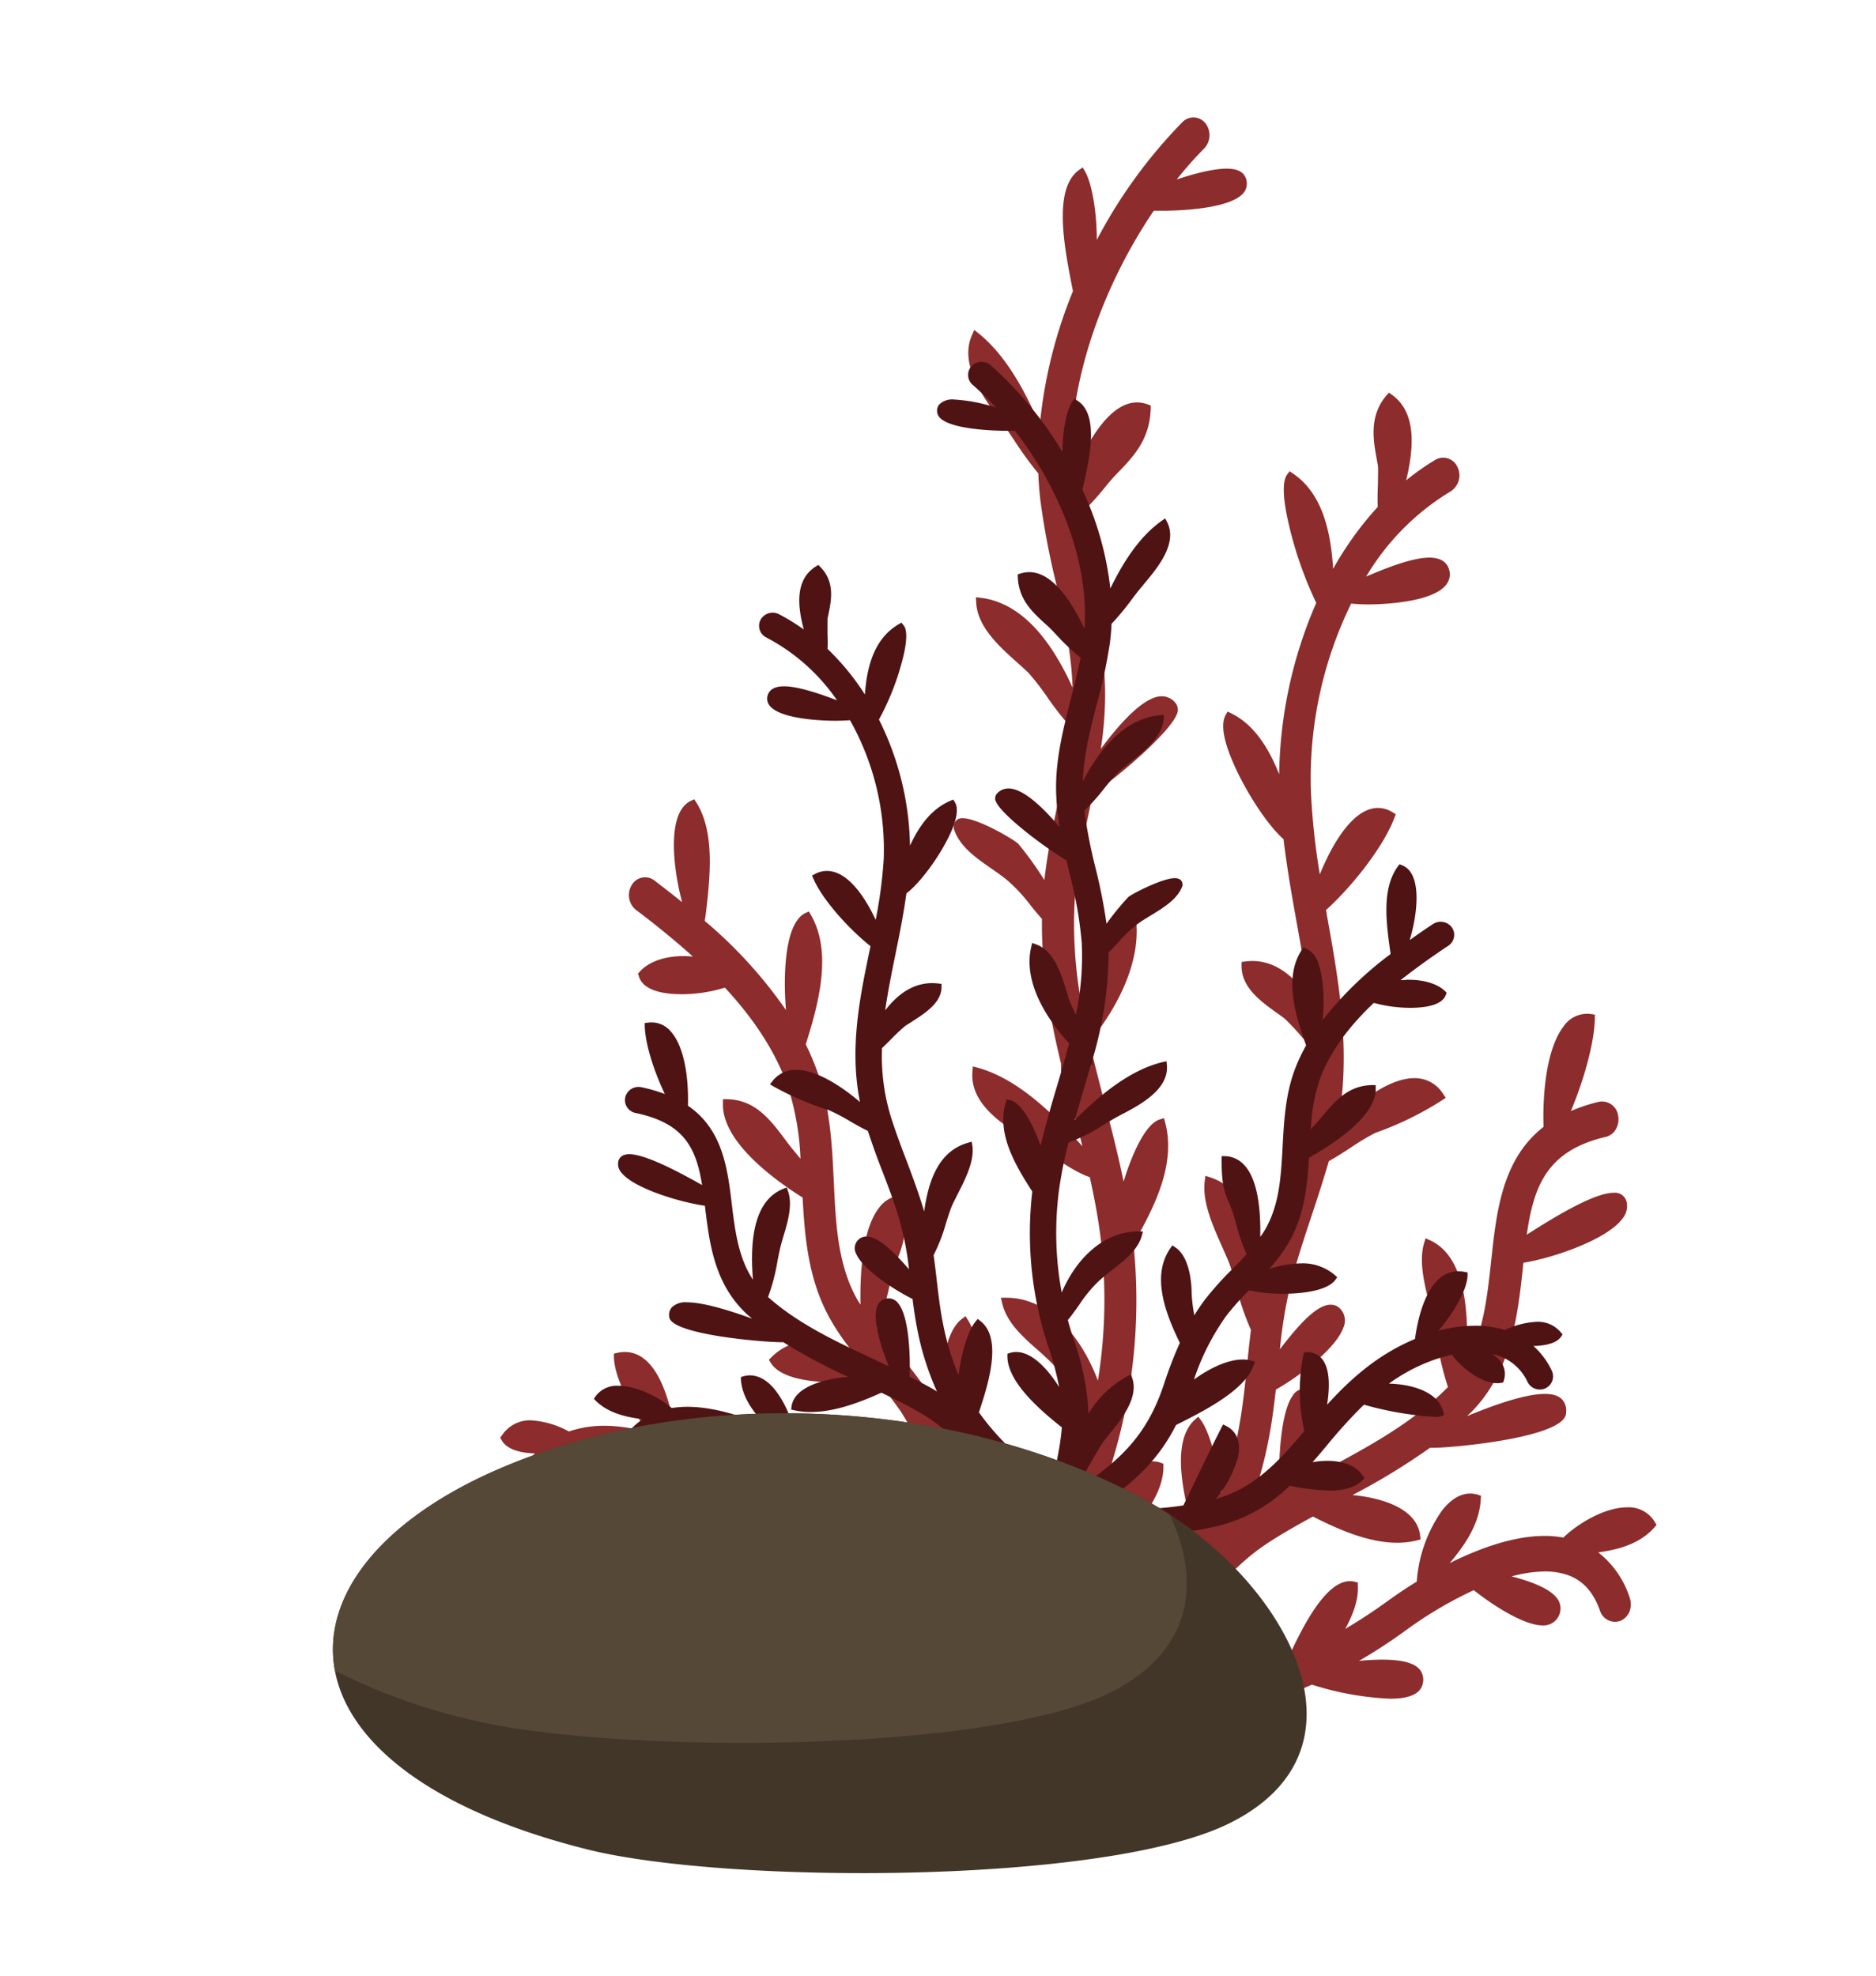 <svg id="Layer_1" data-name="Layer 1" xmlns="http://www.w3.org/2000/svg" width="378.89" height="399.07" viewBox="0 0 378.89 399.07">
  <defs>
    <style>
      .cls-1 {
        fill: #8c2c2c;
      }

      .cls-2 {
        fill: #4f1313;
      }

      .cls-3 {
        fill: #423628;
      }

      .cls-4 {
        fill: #564837;
      }
    </style>
  </defs>
  <path class="cls-1" d="M328.62,304.4c-4.37,0-9.77,3.11-12.88,6.11a21.49,21.49,0,0,0-3.74-.34c-6.42,0-13.4,2.6-19.21,5.5,3.13-3.73,6-7.91,6.27-12.86l.05-.75-.65-.21c-2.51-.78-5.09.39-7.32,3.34a28.45,28.45,0,0,0-5,14.21c-2.74,1.68-4.77,3.12-5.66,3.77-3,2.18-5.91,4.08-8.8,5.79,1.67-3,2.72-6.09,2.56-8.69l0-.68-.6-.15a4.06,4.06,0,0,0-1-.13c-4.84,0-9.42,8.89-12.37,15.32a54.16,54.16,0,0,1-18.06,3.86c1.12-.86,2.2-1.73,3.19-2.56s4.58-7.88,3.74-10.67a1.79,1.79,0,0,0-1.77-1.36L247,324c-3.68,1.73-9.34,8.72-12.37,14.2a47.88,47.88,0,0,1-5.4-1c4.65-3.52,8.78-8,12.81-12.46,4.5-5,8.75-9.63,13.6-12.86,3-2,6.27-3.84,9.53-5.62,5.46,2.79,11.41,5.29,17,5.29a16.23,16.23,0,0,0,4-.47l.74-.2-.1-.83c-.61-5.16-7.11-7.51-13.65-8.13a133.28,133.28,0,0,0,15.65-9.54l.71,0c3.81,0,26.79-2.06,26.78-7.07a3.41,3.41,0,0,0-.65-2.51c-.71-.89-1.9-1.3-3.64-1.3-4,0-10.29,2.24-15.72,4.48.39-.38.8-.74,1.18-1.14,7.89-8.28,9.07-19.3,10.13-29.06,0-.26.06-.51.08-.76,6.46-1.07,17.19-4.87,20.1-9.05a3.92,3.92,0,0,0,.76-3.18,2.41,2.41,0,0,0-2.64-1.91c-3.61,0-10.73,4.08-17.54,8.46,1.4-9.89,4.13-17,16-19.76a3.23,3.23,0,0,0,2-1.55,4,4,0,0,0,.45-2.73,3.3,3.3,0,0,0-3.82-2.81,33.66,33.66,0,0,0-5.72,1.88c2.55-6.11,4.7-13.52,4.84-18.63l0-.84-.75-.11a5.75,5.75,0,0,0-5.61,2.55c-3.57,4.68-4.22,14.29-4,20.23-8.38,6.52-9.52,17.05-10.61,27.34-.78,7.14-1.61,14.46-5.06,20.43.66-9.23.27-21.5-7.35-24.91l-.8-.36-.29.91c-1.14,3.72.07,8.49,1.14,12.69.29,1.17.59,2.29.79,3.32s.37,2,.57,3.18a58.29,58.29,0,0,0,2.3,9.94c-7.13,7.25-16.21,12.13-25,16.82l-.28.15c-1.24.66-2.49,1.36-3.74,2,2-5.76,4-13.12,2.72-16.54a3,3,0,0,0-2.09-2,2.74,2.74,0,0,0-3,1.36c-2.52,3.58-2.91,13.79-2.7,20-2.05,1.19-4.1,2.38-6.06,3.68-.19.13-.36.29-.54.42a85.23,85.23,0,0,0,4.82-17.24c.47-2.72.8-5.43,1.11-8.13,5.08-2.88,12.18-8.45,13.61-12.46a3.48,3.48,0,0,0-.56-3.82,2.59,2.59,0,0,0-2-.87c-2.74,0-6.33,3.89-10.23,9a94.3,94.3,0,0,1,2-12.42c1.23-5,2.9-10.05,4.55-15,1.14-3.43,2.29-7,3.34-10.58,1.43-.78,2.91-1.74,4.38-2.7a48.2,48.2,0,0,1,5-3,65.26,65.26,0,0,0,13.44-6.56l.79-.53-.57-.83a6.7,6.7,0,0,0-5.79-3.13c-4.82,0-10.73,4.33-15.34,8.81,2.58-14.59.08-28.45-2.35-41.93,0-.27-.09-.55-.14-.83,5.21-4.7,11.56-12.67,13.79-18.57l.3-.78-.66-.4a5.61,5.61,0,0,0-2.91-.87c-5,0-9.18,7.08-11.77,13.41A140,140,0,0,1,264.77,160a80.31,80.31,0,0,1,8.12-38.11c1.35.14,2.7.17,3.53.17,1.34,0,13.12-.13,15.81-4.19a3.3,3.3,0,0,0,.46-2.78c-.3-1.14-1.24-2.48-4-2.48-3.37,0-8.54,2-12.77,3.83A49.79,49.79,0,0,1,293,99.22a3.83,3.83,0,0,0,1.38-4.87,3.16,3.16,0,0,0-4.35-1.57A50.08,50.08,0,0,0,284,97c1.66-6.94,2-13.81-2.92-17.31l-.56-.4-.47.54c-3.6,4.13-2.68,9.18-2,12.86.09.53.19,1,.25,1.41.07.86,0,2.17,0,3.54-.06,1.62-.11,3.26-.05,4.74a66.09,66.09,0,0,0-9,12.5c-.48-7.55-2.17-15.3-8.19-19.3l-.61-.41-.46.62c-.34.48-1.41,2,0,8.72a77,77,0,0,0,5.85,17.24,89.66,89.66,0,0,0-7.49,34.6c-2.14-5.33-5.09-10.08-9.76-12.33l-.67-.32-.37.68c-1,1.79-.49,5,1.45,9.52,2.47,5.77,6.9,12.64,10.23,15.57.68,5.68,1.65,11.25,2.63,16.67.94,5.21,1.84,10.32,2.47,15.4-3.08-4.6-7.29-8.1-12.85-7.37l-.73.09v.83c0,4.36,3.94,7.18,7.1,9.44.59.42,1.15.82,1.6,1.17a44.89,44.89,0,0,1,3.43,3.66c.74.84,1.48,1.66,2.21,2.45a63.32,63.32,0,0,1-2.15,18.91c-1.09,3.92-2.4,7.88-3.72,11.86-1.51,4.53-3,9.23-4.28,14-1-8.32-3.42-16.52-10.56-18.83l-.92-.3-.14,1.05c-.54,4.21,1.61,9,3.51,13.28.51,1.15,1,2.26,1.42,3.28.45,1.22.91,2.88,1.4,4.65a52.22,52.22,0,0,0,3,8.86c-.29,2.35-.54,4.68-.77,7-.38,3.69-.8,7.87-1.5,11.83a78.43,78.43,0,0,1-3.74,14.1c-.7-6.18-2.29-12.25-4.11-14.71l-.51-.7-.64.56c-5.23,4.65-2.19,16.42.34,25.07a66.7,66.7,0,0,1-17,18.34,3,3,0,0,0-1.15-.13c-.18-2.46-.55-4.86-.92-7.21s-.68-4.64-.83-6.92c5.4-4.86,13.15-12.51,13.15-19.53v-.67l-.57-.21a4.63,4.63,0,0,0-1.57-.27c-3.74,0-7.51,4.52-10.34,9.61A92.79,92.79,0,0,1,225,293.92a110.88,110.88,0,0,0,3.92-42.75c4.19-7.32,8.66-16.06,6.4-24.5l-.23-.86-.77.23c-2.94.84-5.42,6.79-6.64,10.27-.25.71-.5,1.49-.75,2.31-1.16-5.66-2.57-11.14-4-16.52-1-3.92-2-7.77-2.91-11.63,5.52-6.77,11.17-16.95,9.13-26.52l-.22-1-.86.35c-4.38,1.72-6.07,7.94-7.42,12.93-.22.83-.43,1.62-.64,2.31-.38,1.18-1,2.6-1.61,4.07A88.05,88.05,0,0,1,217,183c.3-6.39,1.66-12.95,3-19.3.23-1.11.45-2.24.67-3.37,5.79-3.89,15.42-12.38,16.9-15.87a2.2,2.2,0,0,0,0-2.27,3.51,3.51,0,0,0-2.93-1.58c-3.55,0-8.41,5.36-12.31,10.62a73.79,73.79,0,0,0,.87-10.93c0-8.45-1.85-16.52-3.63-24.36-.83-3.68-1.67-7.44-2.32-11.21a56,56,0,0,0,6-6.42c.74-.89,1.36-1.64,1.8-2.1l.27-.28c3.67-3.78,6.84-7.06,7.09-13.34l0-.7-.59-.22a6.39,6.39,0,0,0-2.17-.4c-5.7,0-10.25,8.29-13.31,15.53-1.14-18.91,6.44-39.15,16.68-54.24l1.95,0c1.64,0,16-.13,16.78-4.87a3,3,0,0,0-.47-2.35c-.64-.87-1.81-1.28-3.55-1.28-2.68,0-6.51,1-10.07,2.18A78.22,78.22,0,0,1,243.19,30a3.92,3.92,0,0,0,.27-5.1,3.08,3.08,0,0,0-4.56-.33,100.78,100.78,0,0,0-17.38,23.88c0-5.67-1-11.48-2.41-13.9l-.45-.74-.67.48c-5.39,3.79-3,15.66-1.49,23.51.08.35.14.66.2,1A95.14,95.14,0,0,0,210,85.87c-3.19-7.49-7.15-14.39-12.45-18.62l-.78-.62-.44,1c-2.69,6,2.35,12.74,5.68,17.22l.29.41c.75,1,1.61,2.26,2.53,3.64a71.13,71.13,0,0,0,4.88,6.71c.06,1.83.21,3.66.42,5.49a159.08,159.08,0,0,0,3.15,16.62c1.63,7.22,3.12,14.07,3.34,21.14-5-11.09-11.22-17.24-18.52-18.13l-1-.13.06,1.1c.26,4.94,4.74,8.94,8.35,12.15.81.74,1.6,1.43,2.25,2.07a53.63,53.63,0,0,1,3.74,4.84,58.51,58.51,0,0,0,4.78,6.09c-.53,5-1.53,10-2.61,15.21s-2.14,10.31-2.74,15.67a68.25,68.25,0,0,0-5.24-7.29c-.6-.73-8.17-5.2-11.21-5.2a1.67,1.67,0,0,0-1.86,1.74l0,.29c1.1,3.67,4.55,6,7.59,8.12,1.19.83,2.32,1.61,3.3,2.44a33.14,33.14,0,0,1,4.63,5c.78,1,1.54,1.89,2.3,2.74-.12,10.39,1.62,20,3.86,29.26l0,1.7.38-.36c.67,2.71,1.37,5.41,2.07,8.09.62,2.38,1.25,4.8,1.86,7.23-6.33-7.17-13.5-13.79-21.19-15.88l-.94-.25-.08,1.08c-.52,6.65,6.4,10.85,11,13.64l.41.24c1,.6,2.23,1.44,3.54,2.33,2.89,2,6.07,4.16,8.75,5.08.89,4,1.66,8,2.18,12.19a102.51,102.51,0,0,1-.54,28.9c-3.43-9.15-10-16.75-18.52-16.75h-1.07l.27,1.16c.92,3.86,4.09,6.69,7.18,9.41a45.73,45.73,0,0,1,3.44,3.28,37.61,37.61,0,0,1,4.49,6.27c.92,1.49,1.82,2.92,2.74,4.16q-.63,2.69-1.42,5.34A79.37,79.37,0,0,0,215.25,312c-2.44-4.41-5.56-8.12-9.38-10.3l-.86-.49-.3,1c-1.57,5.37,2.53,11.14,5.52,15.35.42.6.82,1.16,1.16,1.66.91,1.46,1.89,3.4,2.92,5.46.88,1.77,1.79,3.57,2.72,5.18.06.69.07,1.38.09,2.07-10.1-7.55-16.22-14.8-20.05-27.95-1.06-3.62-2.3-7.52-3.86-11.44,3.46-8.06,6.94-18.38,2.26-26l-.46-.74-.67.5c-3.79,2.81-4,11-4,12.57a48.47,48.47,0,0,1-.62,5.91l0,.26c-.77-1.43-1.59-2.85-2.5-4.22a83.87,83.87,0,0,0-6.66-8.47c-1.2-1.41-2.36-2.78-3.47-4.16a53.09,53.09,0,0,0,2.5-8.25,44.54,44.54,0,0,1,1.66-5.71c1.72-4,1.85-7.6,1.85-11.94v-1l-.86.05a6.26,6.26,0,0,0-4.7,2.57c-3.13,4-3.88,12-3.75,19.56-.26-.41-.53-.81-.76-1.23-3.85-7-4.23-15-4.63-23.64-.34-7.18-.7-14.62-3.18-21.77a53.17,53.17,0,0,0-2.48-5.92c2.5-8,5.48-18.53,1-26.2l-.37-.64-.63.28c-1.28.56-2.28,2-3,4.14-1.3,4-1.44,10.21-1,15.49A91.7,91.7,0,0,0,142.36,186c0-.35.08-.68.13-1,.91-7.53,2-16.9-1.89-23l-.38-.58-.59.26c-1.61.71-2.68,2.41-3.19,5-.83,4.31,0,10.59,1.33,15.51-1.91-1.54-3.81-3-5.69-4.45a3.1,3.1,0,0,0-4.49,1,3.89,3.89,0,0,0-.5,2.7,3.67,3.67,0,0,0,1.37,2.32c3.83,2.89,7.74,6.05,11.49,9.42-.63-.06-1.27-.1-1.92-.1-3.81,0-7,1.14-8.8,3.12l-.37.4.16.54c.86,3,5.2,3.64,8.68,3.64a29.71,29.71,0,0,0,8.7-1.33c5.51,5.93,10.16,12.61,12.79,20.18A54.53,54.53,0,0,1,161.67,234l-.14-.17c-.94-1.14-1.81-2.17-2.43-3l-.27-.36c-3.21-4.31-6.23-8.38-12-8.49l-.82,0,0,.92c-.17,7.47,9.8,15,16.09,18.94.44,8.23,1.2,16.63,5.45,24.32a46.41,46.41,0,0,0,4.12,6.15,24.22,24.22,0,0,0-7.66-1.5,11.09,11.09,0,0,0-8.17,3.24l-.55.56.42.67c2.21,3.49,9.59,3.86,12.65,3.86a34.31,34.31,0,0,0,8.19-.93,70.81,70.81,0,0,1,5.49,7,69.61,69.61,0,0,1,7.79,17.47c-3.85-3.2-8.2-5.5-11.77-5.5a7.29,7.29,0,0,0-2.07.29l-.85.23.27.94c1.93,6.82,11.52,12.39,18.74,16.5,4.15,9.35,9.93,15.64,18.15,21.94a33.41,33.41,0,0,1-9.1,1.12,65.69,65.69,0,0,1-10.82-1q-1.53-3.57-3-7.12c-2-4.7-4-9.54-6.15-14.25l-.38-.83-.74.42c-2.68,1.52-3.67,4.68-2.78,8.87a32.23,32.23,0,0,0,5.29,11.12c-8.95-2.78-15-10-21.34-18.61a56.73,56.73,0,0,0,.23-20.89l-.22-.74h-.67a4.39,4.39,0,0,0-4,2.61c-1.45,2.78-1.39,7.39-.77,11.81-5.83-7.34-12.36-13.84-21.18-18-.7-5.91-3.06-18.56-10.49-18.56a7.1,7.1,0,0,0-1.49.17l-.69.16,0,.79c.13,4.21,3.56,10.62,7,15.18a30.79,30.79,0,0,0-8.89-1.4,22.1,22.1,0,0,0-7.21,1.15,18.23,18.23,0,0,0-7.68-2.25,6.78,6.78,0,0,0-5.82,3l-.38.51.33.56c1.23,2.12,4.53,2.56,6.69,2.61a21.73,21.73,0,0,0-4.43,6.75,4,4,0,0,0-.11,2.77,3.46,3.46,0,0,0,1.66,2.05,3.15,3.15,0,0,0,4.3-1.73,12.32,12.32,0,0,1,8.54-7.68,7.8,7.8,0,0,0-2.43,2.63,6.22,6.22,0,0,0-.44,4.63l.15.54.5.11a5.23,5.23,0,0,0,1,.09c3.82,0,8.57-4.16,10.88-7.79a30.37,30.37,0,0,1,3.93,1.23,41.16,41.16,0,0,1,11.28,6.69c-5.48.13-12,2.22-13.15,7.84l-.18.83.73.26a4.55,4.55,0,0,0,1.5.18c1.91,0,11.69-1.26,17.1-3.35a136.66,136.66,0,0,1,9,11.34q1.65,2.25,3.34,4.43a18.93,18.93,0,0,0-3.62-.37c-4,0-7,1.48-8.56,4.18l-.35.62.46.53c1.7,1.9,4.27,2.82,7.88,2.82a47.64,47.64,0,0,0,8.93-1.16l.75-.14c5,5.23,10.64,9.4,18,11.2a78.86,78.86,0,0,0,18.55,2.52A35.92,35.92,0,0,0,217,343l.12,0a3.56,3.56,0,0,0,.73-.09c.83-.22,1.62-.51,2.43-.8a3.08,3.08,0,0,0,.74-.11,53.88,53.88,0,0,0,19.3,3.68,62.37,62.37,0,0,0,24.64-5.47,60.48,60.48,0,0,0,15.77,2.84c4,0,6.14-1,6.61-3a3.31,3.31,0,0,0-.44-2.67c-1-1.49-3.57-2.22-7.73-2.22-1.5,0-3.11.1-4.7.25a106.18,106.18,0,0,0,9.54-6.23,81.31,81.31,0,0,1,13.64-8.05c3.91,3.1,10.17,7.12,13.92,7.12a3.43,3.43,0,0,0,3.35-4.71c-1-2.4-5.28-4.08-9.62-5.19a26.38,26.38,0,0,1,6.69-1,13.87,13.87,0,0,1,4.67.74c3.05,1.08,5.17,3.44,6.49,7.21a3.2,3.2,0,0,0,4.19,2,3.53,3.53,0,0,0,1.79-1.91,4.09,4.09,0,0,0,0-2.78,18.93,18.93,0,0,0-6.34-9.11c4.23-.58,8.4-1.76,11.31-5l.47-.54-.37-.63A6.13,6.13,0,0,0,328.62,304.4Z"/>
  <path class="cls-2" d="M124.88,279.85c3.66,0,8.19,2.29,10.79,4.5a19.74,19.74,0,0,1,3.13-.25c5.38,0,11.23,1.91,16.1,4-2.62-2.75-5-5.83-5.26-9.47l0-.55.54-.15c2.1-.58,4.26.28,6.13,2.46a19.26,19.26,0,0,1,4.2,10.45c2.3,1.25,4,2.31,4.75,2.78,2.5,1.61,5,3,7.37,4.27-1.4-2.21-2.28-4.49-2.14-6.4l0-.5.5-.12a4.57,4.57,0,0,1,.82-.09c4.06,0,7.9,6.55,10.37,11.28A51,51,0,0,0,197.31,305c-.94-.63-1.85-1.27-2.67-1.88s-3.84-5.81-3.13-7.86a1.48,1.48,0,0,1,1.48-1l.26.06c3.09,1.27,7.83,6.42,10.37,10.46,1.51-.17,3-.42,4.53-.74a77.35,77.35,0,0,1-10.74-9.17c-3.77-3.65-7.33-7.1-11.4-9.47-2.54-1.48-5.25-2.84-8-4.15-4.57,2.06-9.56,3.9-14.24,3.9a15.15,15.15,0,0,1-3.37-.35l-.62-.14.08-.61c.52-3.8,6-5.53,11.44-6a113.13,113.13,0,0,1-13.11-7h-.59c-3.2,0-22.45-1.52-22.45-5.21a2.29,2.29,0,0,1,.55-1.84,3.93,3.93,0,0,1,3.05-1c3.31,0,8.62,1.65,13.17,3.3-.33-.28-.67-.55-1-.84-6.61-6.1-7.6-14.21-8.49-21.4,0-.19-.05-.38-.07-.56-5.41-.79-14.4-3.59-16.84-6.67a2.6,2.6,0,0,1-.63-2.34c.13-.52.6-1.4,2.21-1.4,3,0,9,3,14.7,6.23-1.18-7.28-3.47-12.49-13.42-14.55a2.69,2.69,0,0,1-1.72-1.15,2.58,2.58,0,0,1-.38-2,2.74,2.74,0,0,1,3.2-2.07,31.48,31.48,0,0,1,4.79,1.38c-2.14-4.5-3.94-9.95-4.05-13.72l0-.61.63-.08a5.08,5.08,0,0,1,4.7,1.87c3,3.45,3.53,10.53,3.39,14.9,7,4.8,8,12.56,8.89,20.13.64,5.26,1.34,10.65,4.24,15-.56-6.8-.23-15.84,6.15-18.35l.67-.27.24.68c1,2.74,0,6.25-.95,9.34-.25.87-.49,1.69-.66,2.45s-.31,1.46-.48,2.33a39.14,39.14,0,0,1-1.92,7.33c6,5.34,13.58,8.93,21,12.38l.23.11c1,.49,2.09,1,3.14,1.5-1.69-4.24-3.34-9.66-2.29-12.18a2.39,2.39,0,0,1,1.75-1.49,2.45,2.45,0,0,1,2.5,1c2.1,2.64,2.43,10.16,2.26,14.76,1.71.87,3.43,1.75,5.08,2.71.15.1.3.21.45.3a56.44,56.44,0,0,1-4-12.69c-.4-2-.68-4-.93-6-4.26-2.12-10.21-6.22-11.41-9.17a2.36,2.36,0,0,1,.47-2.81,2.3,2.3,0,0,1,1.64-.64c2.3,0,5.31,2.86,8.58,6.62a60.84,60.84,0,0,0-1.7-9.14c-1-3.7-2.43-7.4-3.81-11-1-2.53-1.92-5.15-2.8-7.8-1.19-.57-2.44-1.28-3.67-2a41.38,41.38,0,0,0-4.18-2.19,58.25,58.25,0,0,1-11.26-4.83l-.67-.39.48-.61a5.85,5.85,0,0,1,4.85-2.31c4,0,9,3.19,12.86,6.49-2.17-10.74-.07-21,2-30.88l.12-.6c-4.37-3.47-9.69-9.34-11.56-13.68l-.25-.57.56-.3a5.17,5.17,0,0,1,2.44-.64c4.19,0,7.68,5.22,9.86,9.88a93.5,93.5,0,0,0,1.62-12.26,53.25,53.25,0,0,0-6.81-28.06c-1.13.09-2.26.12-3,.12-1.12,0-11-.09-13.25-3.09a2.2,2.2,0,0,1-.38-2.05c.25-.83,1-1.82,3.32-1.82,2.82,0,7.16,1.49,10.69,2.82a39.51,39.51,0,0,0-14.28-12.68,2.63,2.63,0,0,1-1.16-3.58,2.79,2.79,0,0,1,3.64-1.16,41.47,41.47,0,0,1,5.09,3.12c-1.38-5.11-1.64-10.17,2.45-12.74l.48-.3.39.4c3,3,2.24,6.76,1.68,9.47-.08.39-.16.75-.21,1,0,.63,0,1.59,0,2.6,0,1.2.09,2.4,0,3.49a49.8,49.8,0,0,1,7.55,9.21c.4-5.56,1.82-11.27,6.86-14.21l.52-.3.37.45c.3.36,1.19,1.44,0,6.42a52.53,52.53,0,0,1-4.91,12.7,59.12,59.12,0,0,1,6.27,25.47c1.8-3.92,4.27-7.42,8.19-9.08l.55-.23.31.5c.82,1.32.41,3.67-1.21,7-2.07,4.25-5.78,9.31-8.57,11.46-.57,4.18-1.39,8.28-2.21,12.28-.78,3.83-1.54,7.59-2.07,11.33,2.59-3.38,6.11-6,10.77-5.42l.61.07v.61c0,3.21-3.3,5.28-5.95,7l-1.35.86a36,36,0,0,0-2.87,2.69c-.61.62-1.24,1.23-1.85,1.81a41.59,41.59,0,0,0,1.8,13.92c.91,2.89,2,5.8,3.12,8.73,1.27,3.35,2.54,6.8,3.59,10.34.85-6.13,2.86-12.17,8.85-13.87l.76-.22.12.77c.45,3.11-1.35,6.65-2.94,9.78-.43.85-.85,1.67-1.19,2.42-.37.9-.76,2.12-1.17,3.42a35.12,35.12,0,0,1-2.52,6.52c.24,1.73.45,3.45.64,5.14.32,2.72.67,5.8,1.26,8.71a52.45,52.45,0,0,0,3.13,10.38c.59-4.55,1.92-9,3.45-10.83l.42-.52.54.42c4.38,3.42,1.84,12.09-.29,18.45A52,52,0,0,0,212,298.76a2.86,2.86,0,0,1,1-.09,53,53,0,0,1,.76-5.31,49.45,49.45,0,0,0,.7-5.1c-4.52-3.58-11-9.21-11-14.38v-.49l.48-.16a4.42,4.42,0,0,1,1.31-.2c3.14,0,6.3,3.33,8.66,7.08a59.93,59.93,0,0,0-2.13-8,72.45,72.45,0,0,1-3.29-31.48c-3.5-5.39-7.25-11.83-5.35-18l.19-.63.64.16c2.47.62,4.55,5,5.57,7.56.2.53.42,1.1.62,1.7,1-4.16,2.15-8.2,3.34-12.16.86-2.88,1.68-5.72,2.43-8.56-4.62-5-9.35-12.49-7.64-19.53l.18-.75.72.27c3.67,1.26,5.08,5.84,6.22,9.52.19.61.36,1.19.53,1.7.32.87.82,1.91,1.35,3a56.94,56.94,0,0,0,1.19-14.47,82.73,82.73,0,0,0-2.51-14.21c-.19-.81-.37-1.65-.56-2.48-4.85-2.86-12.92-9.11-14.16-11.68a1.48,1.48,0,0,1,0-1.68,3.08,3.08,0,0,1,2.45-1.16c3,0,7.06,3.95,10.32,7.82a48.1,48.1,0,0,1-.73-8.05c0-6.22,1.55-12.16,3-17.94.7-2.71,1.4-5.47,1.95-8.25a43.17,43.17,0,0,1-5-4.73c-.62-.65-1.14-1.2-1.51-1.54l-.23-.21c-3.08-2.78-5.73-5.2-5.94-9.82l0-.52.5-.16a6,6,0,0,1,1.82-.29c4.78,0,8.59,6.1,11.15,11.43C220,113,213.63,98.12,205,87l-1.63,0c-1.38,0-13.43-.1-14.06-3.59a2,2,0,0,1,.39-1.73,3.74,3.74,0,0,1,3-1,34.39,34.39,0,0,1,8.44,1.61,61,61,0,0,0-4.7-4.58,2.63,2.63,0,0,1-.23-3.76,2.81,2.81,0,0,1,3.82-.24,75.12,75.12,0,0,1,14.56,17.58c0-4.17.8-8.45,2-10.23l.38-.55.56.35c4.52,2.79,2.55,11.53,1.25,17.31-.07.26-.12.49-.17.74a63.42,63.42,0,0,1,5.64,19.94c2.67-5.51,6-10.6,10.43-13.71l.65-.46.37.71c2.25,4.39-2,9.38-4.76,12.68l-.24.3c-.63.72-1.35,1.66-2.12,2.68a52.11,52.11,0,0,1-4.09,4.94c-.05,1.35-.17,2.7-.35,4a103,103,0,0,1-2.64,12.24c-1.36,5.31-2.62,10.35-2.8,15.56,4.22-8.16,9.41-12.7,15.52-13.35l.81-.09,0,.8c-.22,3.64-4,6.59-7,9-.69.55-1.34,1.06-1.89,1.53a41,41,0,0,0-3.13,3.56,46.49,46.49,0,0,1-4,4.49A101.62,101.62,0,0,0,221.19,175a109.54,109.54,0,0,1,2.29,11.54,53.42,53.42,0,0,1,4.39-5.37c.51-.53,6.85-3.83,9.4-3.83,1.15,0,1.56.66,1.56,1.29l0,.21c-.92,2.7-3.81,4.44-6.36,6-1,.61-1.94,1.18-2.76,1.79a26,26,0,0,0-3.88,3.7c-.66.71-1.29,1.38-1.93,2a76.65,76.65,0,0,1-3.23,21.54l0,1.26-.32-.27q-.84,3-1.73,6c-.52,1.75-1.05,3.53-1.56,5.33,5.3-5.29,11.31-10.16,17.75-11.7l.79-.18.07.79c.43,4.9-5.36,8-9.2,10l-.34.18c-.85.44-1.87,1.06-3,1.72a37.13,37.13,0,0,1-7.33,3.74,87.93,87.93,0,0,0-1.83,9,66.08,66.08,0,0,0,.46,21.28c2.87-6.73,8.36-12.33,15.51-12.33h.9l-.23.85c-.77,2.84-3.43,4.93-6,6.94a33.57,33.57,0,0,0-2.88,2.41,27.63,27.63,0,0,0-3.77,4.62c-.77,1.09-1.52,2.15-2.29,3.06.35,1.32.74,2.63,1.18,3.93a51.8,51.8,0,0,1,3,15,20.38,20.38,0,0,1,7.86-7.58l.71-.36.26.76c1.31,3.95-2.12,8.2-4.63,11.31-.35.43-.68.85-1,1.22-.77,1.07-1.58,2.5-2.45,4-.74,1.31-1.5,2.64-2.27,3.82-.06.51-.07,1-.08,1.53,8.46-5.56,13.59-10.9,16.8-20.58a81.06,81.06,0,0,1,3.24-8.43c-2.9-5.93-5.82-13.54-1.9-19.14l.38-.55.57.37c3.17,2.07,3.33,8.07,3.33,9.26a30.6,30.6,0,0,0,.52,4.35l0,.19a36.73,36.73,0,0,1,2.09-3.11,63.62,63.62,0,0,1,5.58-6.24c1-1,2-2,2.91-3.06a35.25,35.25,0,0,1-2.1-6.07,30.7,30.7,0,0,0-1.39-4.21c-1.44-2.91-1.55-5.6-1.55-8.79v-.71l.72,0a5.45,5.45,0,0,1,3.94,1.9c2.63,2.94,3.25,8.82,3.14,14.4.22-.31.44-.6.64-.91,3.22-5.14,3.54-11.07,3.88-17.41.29-5.29.58-10.76,2.66-16a36.9,36.9,0,0,1,2.08-4.35c-2.1-5.92-4.59-13.65-.86-19.3l.3-.47.54.21a4.76,4.76,0,0,1,2.5,3.05c1.09,3,1.21,7.52.86,11.4a72,72,0,0,1,13.72-13.33c0-.25-.06-.49-.1-.76-.77-5.54-1.72-12.44,1.58-16.95l.32-.43.5.2c1.34.52,2.24,1.76,2.66,3.7.71,3.17,0,7.8-1.1,11.42q2.38-1.71,4.76-3.28a2.82,2.82,0,0,1,3.76.72,2.61,2.61,0,0,1,.42,2,2.64,2.64,0,0,1-1.15,1.71c-3.21,2.13-6.48,4.45-9.63,6.94.53,0,1.07-.08,1.62-.08,3.18,0,5.87.84,7.37,2.3l.31.29-.14.4c-.72,2.22-4.35,2.68-7.27,2.68a28.17,28.17,0,0,1-7.29-1c-4.62,4.37-8.51,9.28-10.71,14.86A35.4,35.4,0,0,0,264.76,228a.68.68,0,0,1,.12-.12c.78-.84,1.51-1.6,2-2.23l.22-.26c2.69-3.18,5.23-6.18,10.06-6.26h.69l0,.67c.14,5.51-8.2,11-13.48,14-.37,6.06-1,12.25-4.56,17.91a34.5,34.5,0,0,1-3.46,4.53,22.61,22.61,0,0,1,6.42-1.11,10,10,0,0,1,6.85,2.39l.46.41-.36.5c-1.85,2.56-8,2.84-10.6,2.84a32.9,32.9,0,0,1-6.86-.69,54.86,54.86,0,0,0-4.6,5.16,48.29,48.29,0,0,0-6.52,12.86c3.23-2.35,6.87-4.05,9.86-4.05a6.83,6.83,0,0,1,1.73.21l.72.18-.23.68c-1.62,5-9.65,9.13-15.7,12.16-3.47,6.88-8.32,11.51-15.21,16.15a31.93,31.93,0,0,0,7.62.82,62.48,62.48,0,0,0,9.07-.74q1.29-2.62,2.55-5.24c1.66-3.46,3.37-7,5.16-10.5l.32-.61.61.31c2.25,1.12,3.08,3.45,2.33,6.54a22.56,22.56,0,0,1-4.42,8.18c7.49-2,12.6-7.38,17.88-13.7a36.5,36.5,0,0,1-.19-15.38l.17-.54H264a3.74,3.74,0,0,1,3.39,1.91c1.22,2.05,1.16,5.44.64,8.7,4.9-5.4,10.37-10.19,17.75-13.28.59-4.35,2.56-13.67,8.79-13.67a6.81,6.81,0,0,1,1.25.13l.58.11,0,.58c-.11,3.11-3,7.82-5.88,11.18a29.41,29.41,0,0,1,7.44-1,21,21,0,0,1,6,.85,16.91,16.91,0,0,1,6.43-1.65,6,6,0,0,1,4.88,2.18l.32.38-.28.41c-1,1.56-3.8,1.88-5.6,1.92a15.84,15.84,0,0,1,3.71,5,2.67,2.67,0,0,1-1.3,3.55,2.77,2.77,0,0,1-3.6-1.27,10,10,0,0,0-7.16-5.66,6.21,6.21,0,0,1,2,1.93,4.1,4.1,0,0,1,.36,3.42l-.12.39-.42.08a4.28,4.28,0,0,1-.81.07c-3.2,0-7.18-3.06-9.11-5.73a29.16,29.16,0,0,0-3.3.9,35.83,35.83,0,0,0-9.45,4.92c4.59.1,10.06,1.64,11,5.78l.14.61-.6.19a4.22,4.22,0,0,1-1.26.14,67.42,67.42,0,0,1-14.32-2.47,102.57,102.57,0,0,0-7.58,8.35c-.92,1.11-1.85,2.19-2.8,3.26a17.58,17.58,0,0,1,3-.27c3.36,0,5.91,1.09,7.18,3.07l.29.46-.39.39c-1.42,1.4-3.58,2.08-6.6,2.08a45.66,45.66,0,0,1-7.48-.85l-.63-.11a31.52,31.52,0,0,1-15.07,8.25A74.52,74.52,0,0,1,230,310.06a33.77,33.77,0,0,1-11.58-1.77l-.11,0a3.26,3.26,0,0,1-.61-.07c-.69-.16-1.36-.37-2-.59a2.57,2.57,0,0,1-.62-.08,50.68,50.68,0,0,1-16.18,2.71,58.43,58.43,0,0,1-20.64-4,56.35,56.35,0,0,1-13.21,2.1c-3.34,0-5.15-.73-5.54-2.22a2.21,2.21,0,0,1,.37-2c.87-1.09,3-1.63,6.47-1.63,1.26,0,2.61.07,3.94.18-2.65-1.36-5.31-2.85-8-4.58a69.56,69.56,0,0,0-11.43-5.93c-3.28,2.28-8.52,5.24-11.66,5.24a2.89,2.89,0,0,1-2.57-1.16,2.23,2.23,0,0,1-.24-2.3c.86-1.78,4.43-3,8.06-3.83a24.69,24.69,0,0,0-5.6-.73,13,13,0,0,0-3.91.55,8.37,8.37,0,0,0-5.45,5.31,2.76,2.76,0,0,1-3.5,1.5,2.71,2.71,0,0,1-1.5-1.4,2.65,2.65,0,0,1,0-2.05,14.1,14.1,0,0,1,5.32-6.71c-3.55-.42-7-1.29-9.48-3.71l-.39-.4.31-.46A5.33,5.33,0,0,1,124.88,279.85Z"/>
  <g>
    <path class="cls-3" d="M232.13,303.37c-33.27-18.46-77.9-22.73-114.5-12.61a125.58,125.58,0,0,0-19.12,6.89c-45.25,20.86-43.83,59.93,20.34,75.89,28.11,6.95,104.4,7.09,129.45-5.33C279.24,352.86,259,318.29,232.13,303.37Z"/>
    <path class="cls-4" d="M232.13,303.37c-33.27-18.46-77.9-22.73-114.5-12.61a125.58,125.58,0,0,0-19.12,6.89C75.89,308.07,64.94,323,67.65,337.41a124.3,124.3,0,0,0,27,9.8c28.1,7,104.4,7.09,129.46-5.34,16.89-8.38,18.5-22.48,12.13-36Q234.22,304.55,232.13,303.37Z"/>
  </g>
</svg>
